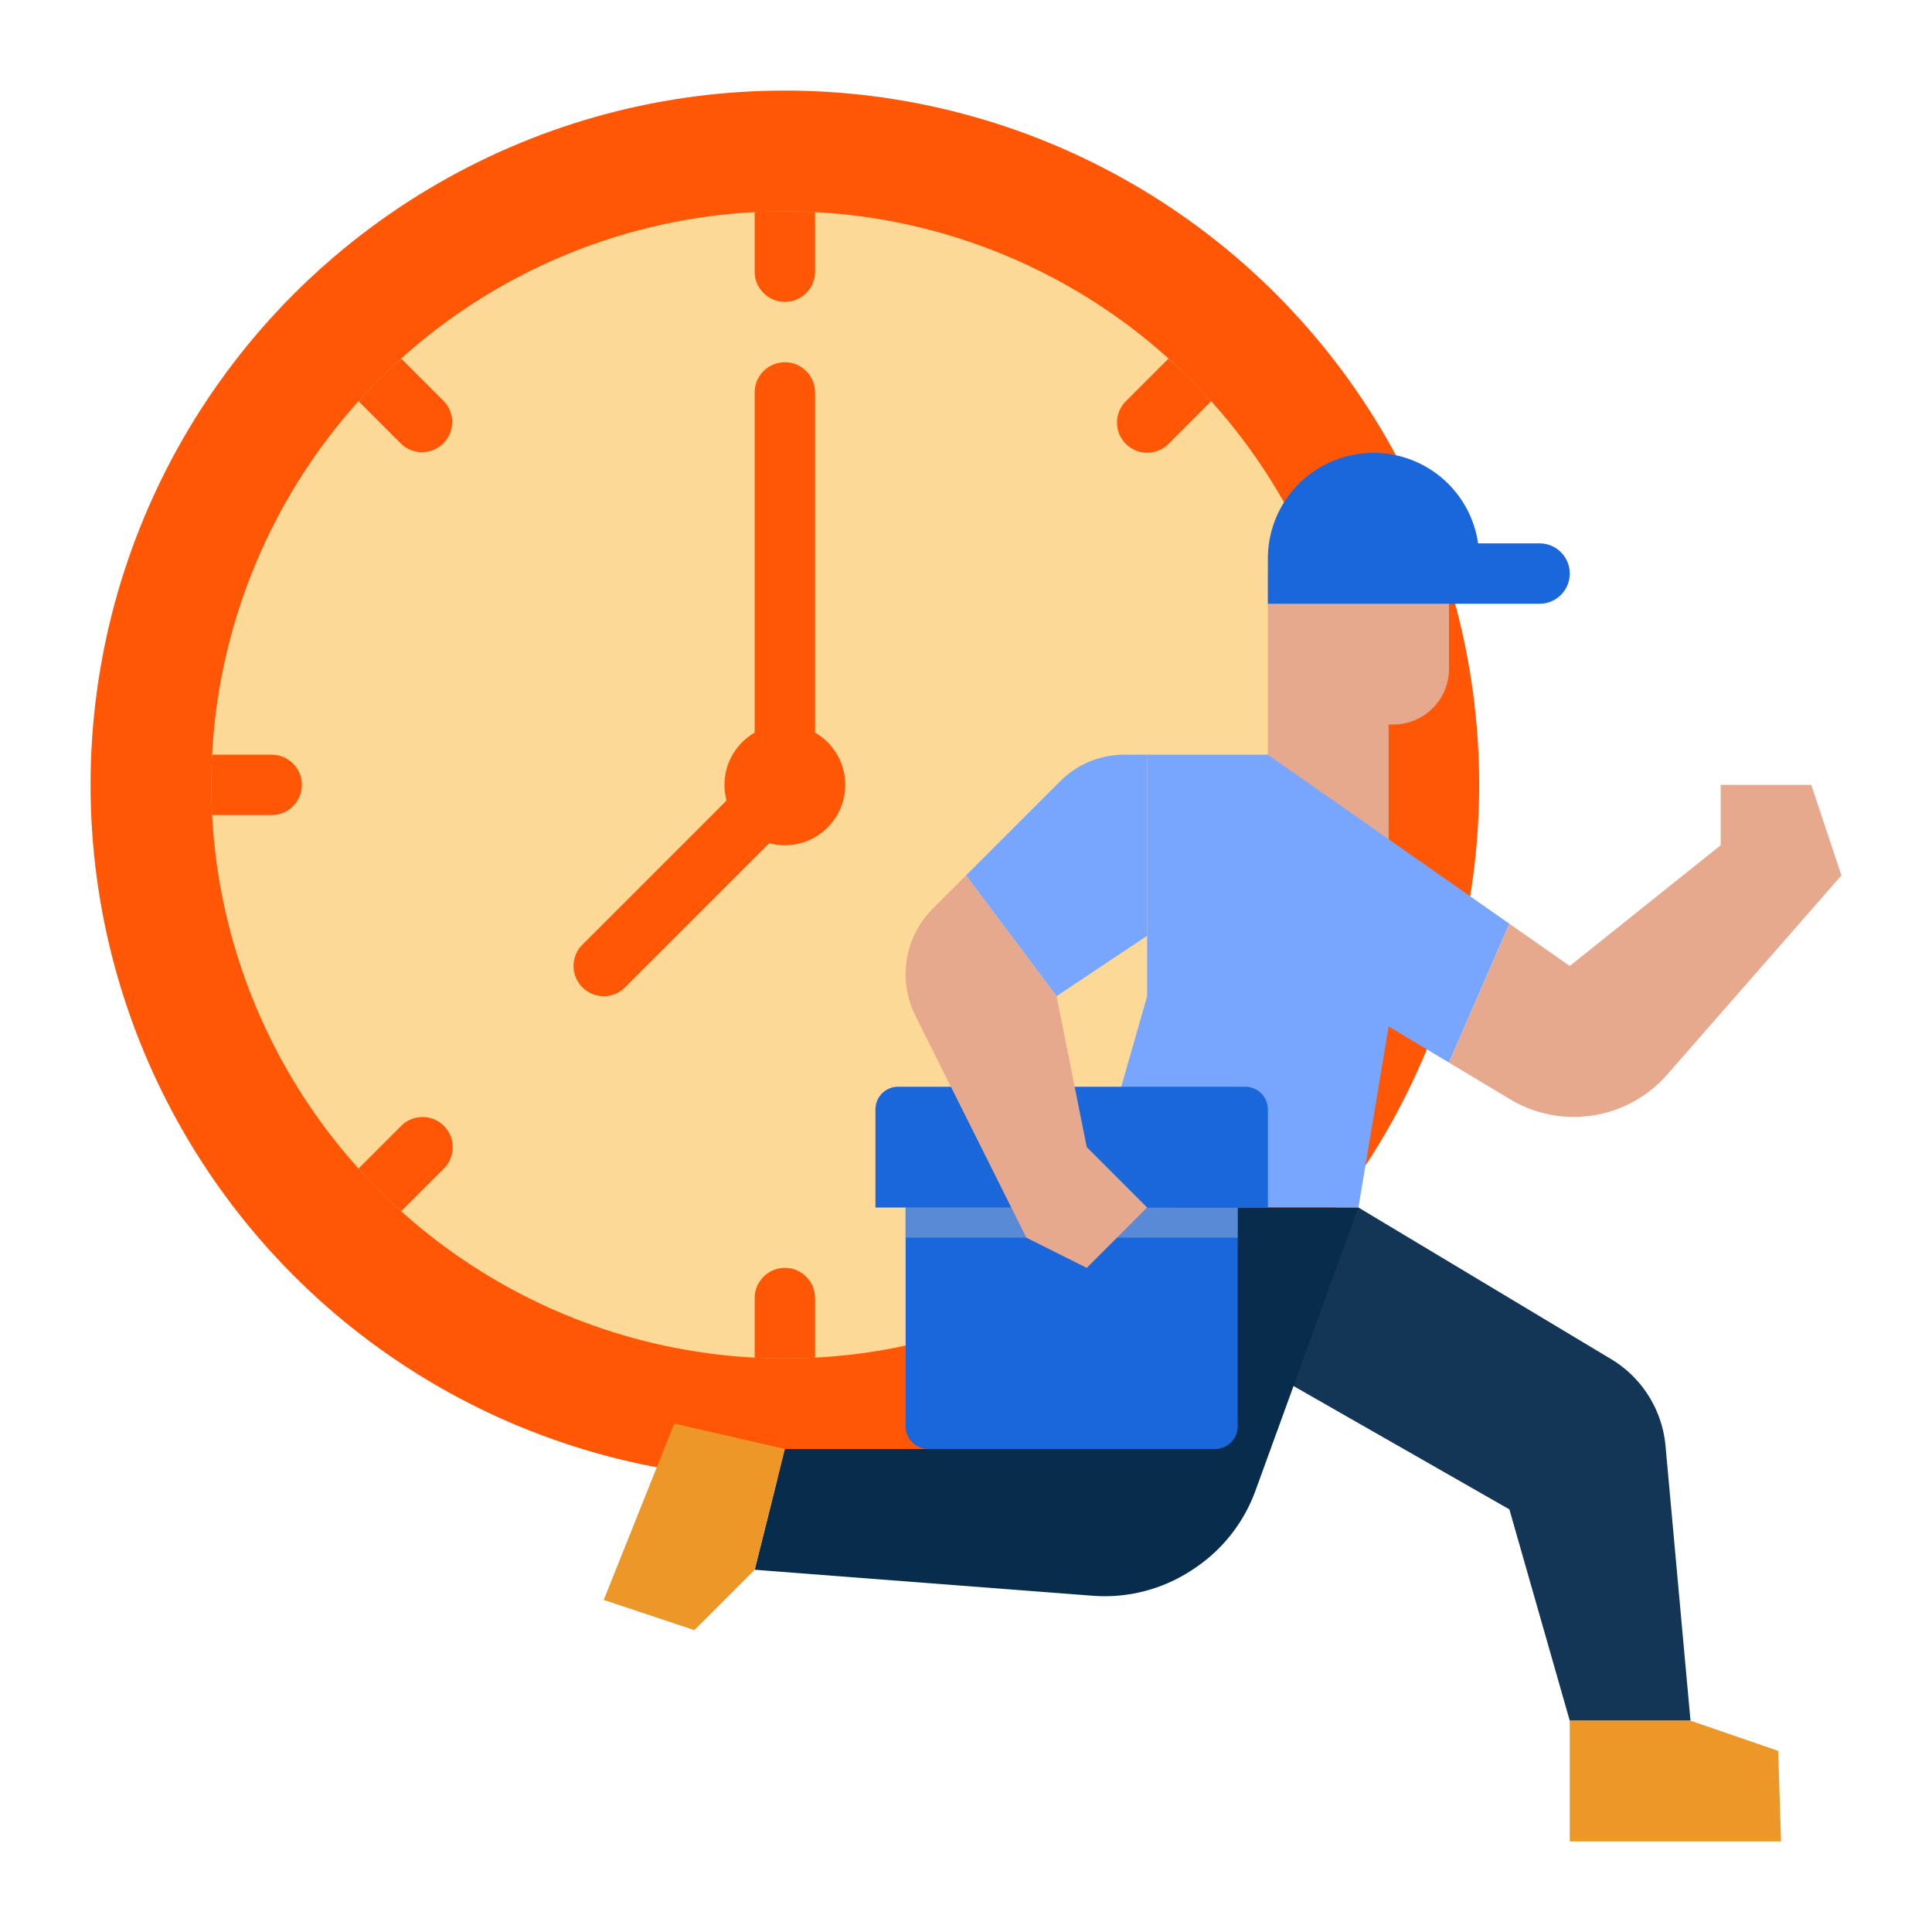 <?xml version="1.0"?>
<svg xmlns="http://www.w3.org/2000/svg" xmlns:xlink="http://www.w3.org/1999/xlink" xmlns:svgjs="http://svgjs.com/svgjs" version="1.1" width="512" height="512" x="0" y="0" viewBox="0 0 512 512" style="enable-background:new 0 0 512 512" xml:space="preserve" class=""><g><g xmlns="http://www.w3.org/2000/svg" id="flat"><circle cx="208" cy="208" fill="#ff5705" r="184" data-original="#5ebef7" style="" class=""/><circle cx="208" cy="208" fill="#fdd998" r="152" data-original="#92d1f7" style="" class=""/><g fill="#5ebef7"><path d="m80 208a8 8 0 0 1 -8 8h-15.79q-.21-3.975-.21-8t.21-8h15.79a8 8 0 0 1 8 8z" fill="#ff5705" data-original="#5ebef7" style="" class=""/><path d="m117.49 309.82-11.16 11.17a151.123 151.123 0 0 1 -11.32-11.32l11.17-11.16a8 8 0 1 1 11.31 11.31z" fill="#ff5705" data-original="#5ebef7" style="" class=""/><path d="m117.49 117.49a8 8 0 0 1 -11.31 0l-11.17-11.16a151.123 151.123 0 0 1 11.32-11.32l11.16 11.17a8 8 0 0 1 0 11.31z" fill="#ff5705" data-original="#5ebef7" style="" class=""/><path d="m216 56.21v15.79a8 8 0 0 1 -16 0v-15.79q3.975-.21 8-.21t8 .21z" fill="#ff5705" data-original="#5ebef7" style="" class=""/><path d="m216 344v15.79q-3.975.21-8 .21t-8-.21v-15.79a8 8 0 0 1 16 0z" fill="#ff5705" data-original="#5ebef7" style="" class=""/><path d="m320.99 106.33-11.17 11.16a8 8 0 1 1 -11.31-11.31l11.16-11.17a151.123 151.123 0 0 1 11.32 11.32z" fill="#ff5705" data-original="#5ebef7" style="" class=""/></g><path d="m336 152v48l32 24v-32h1.242a14.758 14.758 0 0 0 14.758-14.758v-25.242z" fill="#e6a98d" data-original="#e6a98d" style="" class=""/><path d="m384 281.6-16-9.6-8 48h-72l16-56v-64h32l64 44.8z" fill="#78a6ff" data-original="#ea9d2d" style="" class=""/><path d="m400 244.8 16 11.2 40-32v-16h24l8 24-46.186 52.784a32.842 32.842 0 0 1 -24.714 11.216 32.85 32.85 0 0 1 -16.9-4.68l-16.2-9.72z" fill="#e6a98d" data-original="#e6a98d" style="" class=""/><path d="m416 456-16-56-57.845-33.054 11.259-42.146 6.586-4.8 66.937 40.162a30 30 0 0 1 14.442 23.009l6.621 72.829z" fill="#133656" data-original="#331d06" style="" class=""/><path d="m448 456 23.242 8 .758 24h-56v-32z" fill="#ed9728" data-original="#e2e2e2" style="" class=""/><path d="m288 320-8 64h-72l-8 32 89.545 6.888a42.006 42.006 0 0 0 26.518-6.93l.472-.315a42 42 0 0 0 16.174-20.593l27.291-75.05z" fill="#082c4c" data-original="#422608" style="" class=""/><path d="m208 384-29.308-6.731-18.692 46.731 24 8 16-16z" fill="#ed9728" data-original="#e2e2e2" style="" class=""/><path d="m280 264 24-16v-48h-6.059a24 24 0 0 0 -16.97 7.029l-24.971 24.971z" fill="#78a6ff" data-original="#ea9d2d" style="" class=""/><path d="m408 144h-16.289a28 28 0 0 0 -55.711 4v12h72a8 8 0 0 0 0-16z" fill="#1a66db" data-original="#d18d28" style="" class=""/><path d="m240 320h88a0 0 0 0 1 0 0v58a6 6 0 0 1 -6 6h-76a6 6 0 0 1 -6-6v-58a0 0 0 0 1 0 0z" fill="#1a66db" data-original="#d18d28" style="" class=""/><path d="m240 320h88v8h-88z" fill="#588ad5" data-original="#c38325" style="" class=""/><path d="m238 288h92a6 6 0 0 1 6 6v26a0 0 0 0 1 0 0h-104a0 0 0 0 1 0 0v-26a6 6 0 0 1 6-6z" fill="#1a66db" data-original="#d18d28" style="" class=""/><path d="m160 264a8 8 0 0 1 -5.657-13.657l45.657-45.656v-100.687a8 8 0 0 1 16 0v104a8 8 0 0 1 -2.343 5.657l-48 48a7.976 7.976 0 0 1 -5.657 2.343z" fill="#ff5705" data-original="#5ebef7" style="" class=""/><circle cx="208" cy="208" fill="#ff5705" r="16" data-original="#5ebef7" style="" class=""/><path d="m256 232-8.793 8.793a24.6 24.6 0 0 0 -7.207 17.4 24.594 24.594 0 0 0 2.6 11l29.4 58.807 16 8 16-16-16-16-8-40z" fill="#e6a98d" data-original="#e6a98d" style="" class=""/></g></g></svg>
